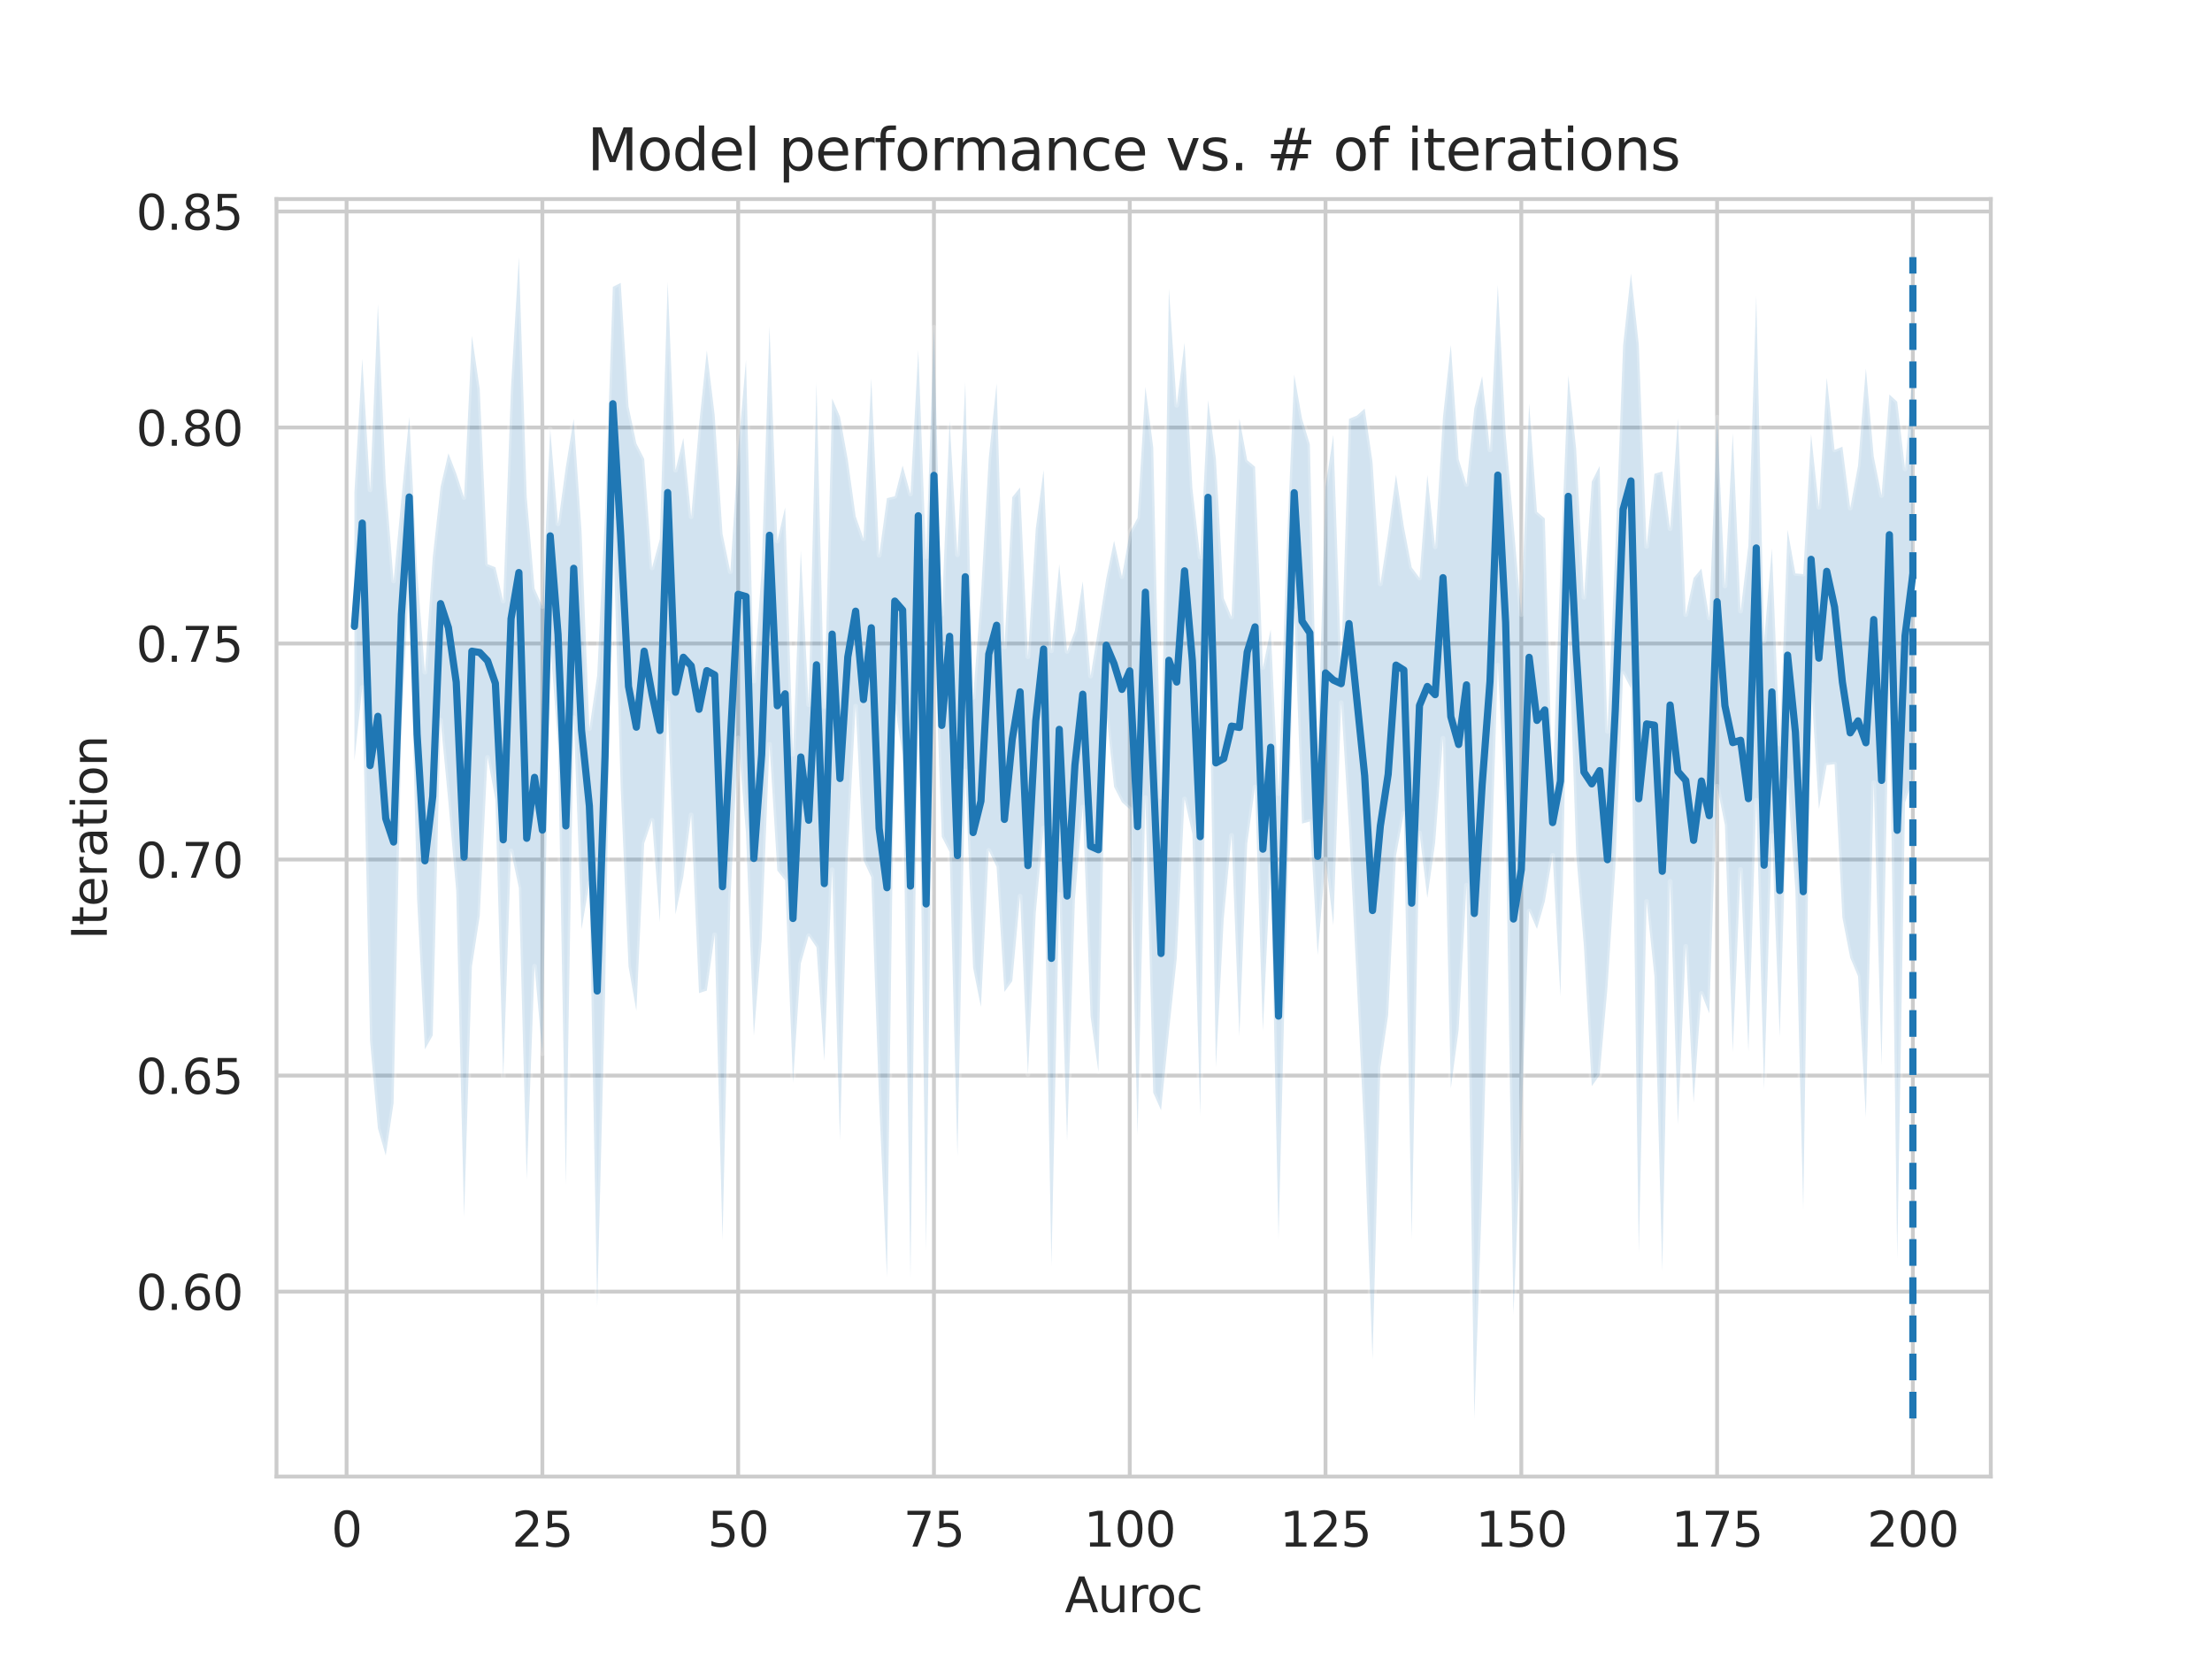 <?xml version="1.0" encoding="utf-8" standalone="no"?>
<!DOCTYPE svg PUBLIC "-//W3C//DTD SVG 1.1//EN"
  "http://www.w3.org/Graphics/SVG/1.1/DTD/svg11.dtd">
<svg height="345.6pt" version="1.1" viewBox="0 0 460.8 345.6" width="460.8pt" xmlns="http://www.w3.org/2000/svg" xmlns:xlink="http://www.w3.org/1999/xlink">
 <defs>
  <style type="text/css">*{stroke-linecap:butt;stroke-linejoin:round;}</style>
 </defs>
 <g id="figure_1">
  <g id="patch_1">
   <path d="M 0 345.6 
L 460.8 345.6 
L 460.8 0 
L 0 0 
z
" style="fill:#ffffff;"/>
  </g>
  <g id="axes_1">
   <g id="patch_2">
    <path d="M 57.6 307.584 
L 414.72 307.584 
L 414.72 41.472 
L 57.6 41.472 
z
" style="fill:#ffffff;"/>
   </g>
   <g id="matplotlib.axis_1">
    <g id="xtick_1">
     <g id="line2d_1">
      <path clip-path="url(#pef45be99f9)" d="M 72.201 307.584 
L 72.201 41.472 
" style="fill:none;stroke:#cccccc;stroke-linecap:round;stroke-width:0.8;"/>
     </g>
     <g id="text_1">
      <!-- 0 -->
      <g style="fill:#262626;" transform="translate(69.02 322.182)scale(0.1 -0.1)">
       <defs>
        <path d="M 2034 4250 
Q 1547 4250 1301 3770 
Q 1056 3291 1056 2328 
Q 1056 1369 1301 889 
Q 1547 409 2034 409 
Q 2525 409 2770 889 
Q 3016 1369 3016 2328 
Q 3016 3291 2770 3770 
Q 2525 4250 2034 4250 
z
M 2034 4750 
Q 2819 4750 3233 4129 
Q 3647 3509 3647 2328 
Q 3647 1150 3233 529 
Q 2819 -91 2034 -91 
Q 1250 -91 836 529 
Q 422 1150 422 2328 
Q 422 3509 836 4129 
Q 1250 4750 2034 4750 
z
" id="DejaVuSans-30" transform="scale(0.016)"/>
       </defs>
       <use xlink:href="#DejaVuSans-30"/>
      </g>
     </g>
    </g>
    <g id="xtick_2">
     <g id="line2d_2">
      <path clip-path="url(#pef45be99f9)" d="M 112.987 307.584 
L 112.987 41.472 
" style="fill:none;stroke:#cccccc;stroke-linecap:round;stroke-width:0.8;"/>
     </g>
     <g id="text_2">
      <!-- 25 -->
      <g style="fill:#262626;" transform="translate(106.625 322.182)scale(0.1 -0.1)">
       <defs>
        <path d="M 1228 531 
L 3431 531 
L 3431 0 
L 469 0 
L 469 531 
Q 828 903 1448 1529 
Q 2069 2156 2228 2338 
Q 2531 2678 2651 2914 
Q 2772 3150 2772 3378 
Q 2772 3750 2511 3984 
Q 2250 4219 1831 4219 
Q 1534 4219 1204 4116 
Q 875 4013 500 3803 
L 500 4441 
Q 881 4594 1212 4672 
Q 1544 4750 1819 4750 
Q 2544 4750 2975 4387 
Q 3406 4025 3406 3419 
Q 3406 3131 3298 2873 
Q 3191 2616 2906 2266 
Q 2828 2175 2409 1742 
Q 1991 1309 1228 531 
z
" id="DejaVuSans-32" transform="scale(0.016)"/>
        <path d="M 691 4666 
L 3169 4666 
L 3169 4134 
L 1269 4134 
L 1269 2991 
Q 1406 3038 1543 3061 
Q 1681 3084 1819 3084 
Q 2600 3084 3056 2656 
Q 3513 2228 3513 1497 
Q 3513 744 3044 326 
Q 2575 -91 1722 -91 
Q 1428 -91 1123 -41 
Q 819 9 494 109 
L 494 744 
Q 775 591 1075 516 
Q 1375 441 1709 441 
Q 2250 441 2565 725 
Q 2881 1009 2881 1497 
Q 2881 1984 2565 2268 
Q 2250 2553 1709 2553 
Q 1456 2553 1204 2497 
Q 953 2441 691 2322 
L 691 4666 
z
" id="DejaVuSans-35" transform="scale(0.016)"/>
       </defs>
       <use xlink:href="#DejaVuSans-32"/>
       <use x="63.623" xlink:href="#DejaVuSans-35"/>
      </g>
     </g>
    </g>
    <g id="xtick_3">
     <g id="line2d_3">
      <path clip-path="url(#pef45be99f9)" d="M 153.773 307.584 
L 153.773 41.472 
" style="fill:none;stroke:#cccccc;stroke-linecap:round;stroke-width:0.8;"/>
     </g>
     <g id="text_3">
      <!-- 50 -->
      <g style="fill:#262626;" transform="translate(147.41 322.182)scale(0.1 -0.1)">
       <use xlink:href="#DejaVuSans-35"/>
       <use x="63.623" xlink:href="#DejaVuSans-30"/>
      </g>
     </g>
    </g>
    <g id="xtick_4">
     <g id="line2d_4">
      <path clip-path="url(#pef45be99f9)" d="M 194.559 307.584 
L 194.559 41.472 
" style="fill:none;stroke:#cccccc;stroke-linecap:round;stroke-width:0.8;"/>
     </g>
     <g id="text_4">
      <!-- 75 -->
      <g style="fill:#262626;" transform="translate(188.196 322.182)scale(0.1 -0.1)">
       <defs>
        <path d="M 525 4666 
L 3525 4666 
L 3525 4397 
L 1831 0 
L 1172 0 
L 2766 4134 
L 525 4134 
L 525 4666 
z
" id="DejaVuSans-37" transform="scale(0.016)"/>
       </defs>
       <use xlink:href="#DejaVuSans-37"/>
       <use x="63.623" xlink:href="#DejaVuSans-35"/>
      </g>
     </g>
    </g>
    <g id="xtick_5">
     <g id="line2d_5">
      <path clip-path="url(#pef45be99f9)" d="M 235.344 307.584 
L 235.344 41.472 
" style="fill:none;stroke:#cccccc;stroke-linecap:round;stroke-width:0.8;"/>
     </g>
     <g id="text_5">
      <!-- 100 -->
      <g style="fill:#262626;" transform="translate(225.801 322.182)scale(0.1 -0.1)">
       <defs>
        <path d="M 794 531 
L 1825 531 
L 1825 4091 
L 703 3866 
L 703 4441 
L 1819 4666 
L 2450 4666 
L 2450 531 
L 3481 531 
L 3481 0 
L 794 0 
L 794 531 
z
" id="DejaVuSans-31" transform="scale(0.016)"/>
       </defs>
       <use xlink:href="#DejaVuSans-31"/>
       <use x="63.623" xlink:href="#DejaVuSans-30"/>
       <use x="127.246" xlink:href="#DejaVuSans-30"/>
      </g>
     </g>
    </g>
    <g id="xtick_6">
     <g id="line2d_6">
      <path clip-path="url(#pef45be99f9)" d="M 276.13 307.584 
L 276.13 41.472 
" style="fill:none;stroke:#cccccc;stroke-linecap:round;stroke-width:0.8;"/>
     </g>
     <g id="text_6">
      <!-- 125 -->
      <g style="fill:#262626;" transform="translate(266.586 322.182)scale(0.1 -0.1)">
       <use xlink:href="#DejaVuSans-31"/>
       <use x="63.623" xlink:href="#DejaVuSans-32"/>
       <use x="127.246" xlink:href="#DejaVuSans-35"/>
      </g>
     </g>
    </g>
    <g id="xtick_7">
     <g id="line2d_7">
      <path clip-path="url(#pef45be99f9)" d="M 316.916 307.584 
L 316.916 41.472 
" style="fill:none;stroke:#cccccc;stroke-linecap:round;stroke-width:0.8;"/>
     </g>
     <g id="text_7">
      <!-- 150 -->
      <g style="fill:#262626;" transform="translate(307.372 322.182)scale(0.1 -0.1)">
       <use xlink:href="#DejaVuSans-31"/>
       <use x="63.623" xlink:href="#DejaVuSans-35"/>
       <use x="127.246" xlink:href="#DejaVuSans-30"/>
      </g>
     </g>
    </g>
    <g id="xtick_8">
     <g id="line2d_8">
      <path clip-path="url(#pef45be99f9)" d="M 357.702 307.584 
L 357.702 41.472 
" style="fill:none;stroke:#cccccc;stroke-linecap:round;stroke-width:0.8;"/>
     </g>
     <g id="text_8">
      <!-- 175 -->
      <g style="fill:#262626;" transform="translate(348.158 322.182)scale(0.1 -0.1)">
       <use xlink:href="#DejaVuSans-31"/>
       <use x="63.623" xlink:href="#DejaVuSans-37"/>
       <use x="127.246" xlink:href="#DejaVuSans-35"/>
      </g>
     </g>
    </g>
    <g id="xtick_9">
     <g id="line2d_9">
      <path clip-path="url(#pef45be99f9)" d="M 398.487 307.584 
L 398.487 41.472 
" style="fill:none;stroke:#cccccc;stroke-linecap:round;stroke-width:0.8;"/>
     </g>
     <g id="text_9">
      <!-- 200 -->
      <g style="fill:#262626;" transform="translate(388.944 322.182)scale(0.1 -0.1)">
       <use xlink:href="#DejaVuSans-32"/>
       <use x="63.623" xlink:href="#DejaVuSans-30"/>
       <use x="127.246" xlink:href="#DejaVuSans-30"/>
      </g>
     </g>
    </g>
    <g id="text_10">
     <!-- Auroc -->
     <g style="fill:#262626;" transform="translate(221.819 335.861)scale(0.1 -0.1)">
      <defs>
       <path d="M 2188 4044 
L 1331 1722 
L 3047 1722 
L 2188 4044 
z
M 1831 4666 
L 2547 4666 
L 4325 0 
L 3669 0 
L 3244 1197 
L 1141 1197 
L 716 0 
L 50 0 
L 1831 4666 
z
" id="DejaVuSans-41" transform="scale(0.016)"/>
       <path d="M 544 1381 
L 544 3500 
L 1119 3500 
L 1119 1403 
Q 1119 906 1312 657 
Q 1506 409 1894 409 
Q 2359 409 2629 706 
Q 2900 1003 2900 1516 
L 2900 3500 
L 3475 3500 
L 3475 0 
L 2900 0 
L 2900 538 
Q 2691 219 2414 64 
Q 2138 -91 1772 -91 
Q 1169 -91 856 284 
Q 544 659 544 1381 
z
M 1991 3584 
L 1991 3584 
z
" id="DejaVuSans-75" transform="scale(0.016)"/>
       <path d="M 2631 2963 
Q 2534 3019 2420 3045 
Q 2306 3072 2169 3072 
Q 1681 3072 1420 2755 
Q 1159 2438 1159 1844 
L 1159 0 
L 581 0 
L 581 3500 
L 1159 3500 
L 1159 2956 
Q 1341 3275 1631 3429 
Q 1922 3584 2338 3584 
Q 2397 3584 2469 3576 
Q 2541 3569 2628 3553 
L 2631 2963 
z
" id="DejaVuSans-72" transform="scale(0.016)"/>
       <path d="M 1959 3097 
Q 1497 3097 1228 2736 
Q 959 2375 959 1747 
Q 959 1119 1226 758 
Q 1494 397 1959 397 
Q 2419 397 2687 759 
Q 2956 1122 2956 1747 
Q 2956 2369 2687 2733 
Q 2419 3097 1959 3097 
z
M 1959 3584 
Q 2709 3584 3137 3096 
Q 3566 2609 3566 1747 
Q 3566 888 3137 398 
Q 2709 -91 1959 -91 
Q 1206 -91 779 398 
Q 353 888 353 1747 
Q 353 2609 779 3096 
Q 1206 3584 1959 3584 
z
" id="DejaVuSans-6f" transform="scale(0.016)"/>
       <path d="M 3122 3366 
L 3122 2828 
Q 2878 2963 2633 3030 
Q 2388 3097 2138 3097 
Q 1578 3097 1268 2742 
Q 959 2388 959 1747 
Q 959 1106 1268 751 
Q 1578 397 2138 397 
Q 2388 397 2633 464 
Q 2878 531 3122 666 
L 3122 134 
Q 2881 22 2623 -34 
Q 2366 -91 2075 -91 
Q 1284 -91 818 406 
Q 353 903 353 1747 
Q 353 2603 823 3093 
Q 1294 3584 2113 3584 
Q 2378 3584 2631 3529 
Q 2884 3475 3122 3366 
z
" id="DejaVuSans-63" transform="scale(0.016)"/>
      </defs>
      <use xlink:href="#DejaVuSans-41"/>
      <use x="68.408" xlink:href="#DejaVuSans-75"/>
      <use x="131.787" xlink:href="#DejaVuSans-72"/>
      <use x="170.65" xlink:href="#DejaVuSans-6f"/>
      <use x="231.832" xlink:href="#DejaVuSans-63"/>
     </g>
    </g>
   </g>
   <g id="matplotlib.axis_2">
    <g id="ytick_1">
     <g id="line2d_10">
      <path clip-path="url(#pef45be99f9)" d="M 57.6 269.061 
L 414.72 269.061 
" style="fill:none;stroke:#cccccc;stroke-linecap:round;stroke-width:0.8;"/>
     </g>
     <g id="text_11">
      <!-- 0.60 -->
      <g style="fill:#262626;" transform="translate(28.334 272.86)scale(0.1 -0.1)">
       <defs>
        <path d="M 684 794 
L 1344 794 
L 1344 0 
L 684 0 
L 684 794 
z
" id="DejaVuSans-2e" transform="scale(0.016)"/>
        <path d="M 2113 2584 
Q 1688 2584 1439 2293 
Q 1191 2003 1191 1497 
Q 1191 994 1439 701 
Q 1688 409 2113 409 
Q 2538 409 2786 701 
Q 3034 994 3034 1497 
Q 3034 2003 2786 2293 
Q 2538 2584 2113 2584 
z
M 3366 4563 
L 3366 3988 
Q 3128 4100 2886 4159 
Q 2644 4219 2406 4219 
Q 1781 4219 1451 3797 
Q 1122 3375 1075 2522 
Q 1259 2794 1537 2939 
Q 1816 3084 2150 3084 
Q 2853 3084 3261 2657 
Q 3669 2231 3669 1497 
Q 3669 778 3244 343 
Q 2819 -91 2113 -91 
Q 1303 -91 875 529 
Q 447 1150 447 2328 
Q 447 3434 972 4092 
Q 1497 4750 2381 4750 
Q 2619 4750 2861 4703 
Q 3103 4656 3366 4563 
z
" id="DejaVuSans-36" transform="scale(0.016)"/>
       </defs>
       <use xlink:href="#DejaVuSans-30"/>
       <use x="63.623" xlink:href="#DejaVuSans-2e"/>
       <use x="95.41" xlink:href="#DejaVuSans-36"/>
       <use x="159.033" xlink:href="#DejaVuSans-30"/>
      </g>
     </g>
    </g>
    <g id="ytick_2">
     <g id="line2d_11">
      <path clip-path="url(#pef45be99f9)" d="M 57.6 224.06 
L 414.72 224.06 
" style="fill:none;stroke:#cccccc;stroke-linecap:round;stroke-width:0.8;"/>
     </g>
     <g id="text_12">
      <!-- 0.65 -->
      <g style="fill:#262626;" transform="translate(28.334 227.859)scale(0.1 -0.1)">
       <use xlink:href="#DejaVuSans-30"/>
       <use x="63.623" xlink:href="#DejaVuSans-2e"/>
       <use x="95.41" xlink:href="#DejaVuSans-36"/>
       <use x="159.033" xlink:href="#DejaVuSans-35"/>
      </g>
     </g>
    </g>
    <g id="ytick_3">
     <g id="line2d_12">
      <path clip-path="url(#pef45be99f9)" d="M 57.6 179.058 
L 414.72 179.058 
" style="fill:none;stroke:#cccccc;stroke-linecap:round;stroke-width:0.8;"/>
     </g>
     <g id="text_13">
      <!-- 0.70 -->
      <g style="fill:#262626;" transform="translate(28.334 182.858)scale(0.1 -0.1)">
       <use xlink:href="#DejaVuSans-30"/>
       <use x="63.623" xlink:href="#DejaVuSans-2e"/>
       <use x="95.41" xlink:href="#DejaVuSans-37"/>
       <use x="159.033" xlink:href="#DejaVuSans-30"/>
      </g>
     </g>
    </g>
    <g id="ytick_4">
     <g id="line2d_13">
      <path clip-path="url(#pef45be99f9)" d="M 57.6 134.057 
L 414.72 134.057 
" style="fill:none;stroke:#cccccc;stroke-linecap:round;stroke-width:0.8;"/>
     </g>
     <g id="text_14">
      <!-- 0.75 -->
      <g style="fill:#262626;" transform="translate(28.334 137.856)scale(0.1 -0.1)">
       <use xlink:href="#DejaVuSans-30"/>
       <use x="63.623" xlink:href="#DejaVuSans-2e"/>
       <use x="95.41" xlink:href="#DejaVuSans-37"/>
       <use x="159.033" xlink:href="#DejaVuSans-35"/>
      </g>
     </g>
    </g>
    <g id="ytick_5">
     <g id="line2d_14">
      <path clip-path="url(#pef45be99f9)" d="M 57.6 89.056 
L 414.72 89.056 
" style="fill:none;stroke:#cccccc;stroke-linecap:round;stroke-width:0.8;"/>
     </g>
     <g id="text_15">
      <!-- 0.80 -->
      <g style="fill:#262626;" transform="translate(28.334 92.855)scale(0.1 -0.1)">
       <defs>
        <path d="M 2034 2216 
Q 1584 2216 1326 1975 
Q 1069 1734 1069 1313 
Q 1069 891 1326 650 
Q 1584 409 2034 409 
Q 2484 409 2743 651 
Q 3003 894 3003 1313 
Q 3003 1734 2745 1975 
Q 2488 2216 2034 2216 
z
M 1403 2484 
Q 997 2584 770 2862 
Q 544 3141 544 3541 
Q 544 4100 942 4425 
Q 1341 4750 2034 4750 
Q 2731 4750 3128 4425 
Q 3525 4100 3525 3541 
Q 3525 3141 3298 2862 
Q 3072 2584 2669 2484 
Q 3125 2378 3379 2068 
Q 3634 1759 3634 1313 
Q 3634 634 3220 271 
Q 2806 -91 2034 -91 
Q 1263 -91 848 271 
Q 434 634 434 1313 
Q 434 1759 690 2068 
Q 947 2378 1403 2484 
z
M 1172 3481 
Q 1172 3119 1398 2916 
Q 1625 2713 2034 2713 
Q 2441 2713 2670 2916 
Q 2900 3119 2900 3481 
Q 2900 3844 2670 4047 
Q 2441 4250 2034 4250 
Q 1625 4250 1398 4047 
Q 1172 3844 1172 3481 
z
" id="DejaVuSans-38" transform="scale(0.016)"/>
       </defs>
       <use xlink:href="#DejaVuSans-30"/>
       <use x="63.623" xlink:href="#DejaVuSans-2e"/>
       <use x="95.41" xlink:href="#DejaVuSans-38"/>
       <use x="159.033" xlink:href="#DejaVuSans-30"/>
      </g>
     </g>
    </g>
    <g id="ytick_6">
     <g id="line2d_15">
      <path clip-path="url(#pef45be99f9)" d="M 57.6 44.054 
L 414.72 44.054 
" style="fill:none;stroke:#cccccc;stroke-linecap:round;stroke-width:0.8;"/>
     </g>
     <g id="text_16">
      <!-- 0.85 -->
      <g style="fill:#262626;" transform="translate(28.334 47.853)scale(0.1 -0.1)">
       <use xlink:href="#DejaVuSans-30"/>
       <use x="63.623" xlink:href="#DejaVuSans-2e"/>
       <use x="95.41" xlink:href="#DejaVuSans-38"/>
       <use x="159.033" xlink:href="#DejaVuSans-35"/>
      </g>
     </g>
    </g>
    <g id="text_17">
     <!-- Iteration -->
     <g style="fill:#262626;" transform="translate(22.255 195.737)rotate(-90)scale(0.1 -0.1)">
      <defs>
       <path d="M 628 4666 
L 1259 4666 
L 1259 0 
L 628 0 
L 628 4666 
z
" id="DejaVuSans-49" transform="scale(0.016)"/>
       <path d="M 1172 4494 
L 1172 3500 
L 2356 3500 
L 2356 3053 
L 1172 3053 
L 1172 1153 
Q 1172 725 1289 603 
Q 1406 481 1766 481 
L 2356 481 
L 2356 0 
L 1766 0 
Q 1100 0 847 248 
Q 594 497 594 1153 
L 594 3053 
L 172 3053 
L 172 3500 
L 594 3500 
L 594 4494 
L 1172 4494 
z
" id="DejaVuSans-74" transform="scale(0.016)"/>
       <path d="M 3597 1894 
L 3597 1613 
L 953 1613 
Q 991 1019 1311 708 
Q 1631 397 2203 397 
Q 2534 397 2845 478 
Q 3156 559 3463 722 
L 3463 178 
Q 3153 47 2828 -22 
Q 2503 -91 2169 -91 
Q 1331 -91 842 396 
Q 353 884 353 1716 
Q 353 2575 817 3079 
Q 1281 3584 2069 3584 
Q 2775 3584 3186 3129 
Q 3597 2675 3597 1894 
z
M 3022 2063 
Q 3016 2534 2758 2815 
Q 2500 3097 2075 3097 
Q 1594 3097 1305 2825 
Q 1016 2553 972 2059 
L 3022 2063 
z
" id="DejaVuSans-65" transform="scale(0.016)"/>
       <path d="M 2194 1759 
Q 1497 1759 1228 1600 
Q 959 1441 959 1056 
Q 959 750 1161 570 
Q 1363 391 1709 391 
Q 2188 391 2477 730 
Q 2766 1069 2766 1631 
L 2766 1759 
L 2194 1759 
z
M 3341 1997 
L 3341 0 
L 2766 0 
L 2766 531 
Q 2569 213 2275 61 
Q 1981 -91 1556 -91 
Q 1019 -91 701 211 
Q 384 513 384 1019 
Q 384 1609 779 1909 
Q 1175 2209 1959 2209 
L 2766 2209 
L 2766 2266 
Q 2766 2663 2505 2880 
Q 2244 3097 1772 3097 
Q 1472 3097 1187 3025 
Q 903 2953 641 2809 
L 641 3341 
Q 956 3463 1253 3523 
Q 1550 3584 1831 3584 
Q 2591 3584 2966 3190 
Q 3341 2797 3341 1997 
z
" id="DejaVuSans-61" transform="scale(0.016)"/>
       <path d="M 603 3500 
L 1178 3500 
L 1178 0 
L 603 0 
L 603 3500 
z
M 603 4863 
L 1178 4863 
L 1178 4134 
L 603 4134 
L 603 4863 
z
" id="DejaVuSans-69" transform="scale(0.016)"/>
       <path d="M 3513 2113 
L 3513 0 
L 2938 0 
L 2938 2094 
Q 2938 2591 2744 2837 
Q 2550 3084 2163 3084 
Q 1697 3084 1428 2787 
Q 1159 2491 1159 1978 
L 1159 0 
L 581 0 
L 581 3500 
L 1159 3500 
L 1159 2956 
Q 1366 3272 1645 3428 
Q 1925 3584 2291 3584 
Q 2894 3584 3203 3211 
Q 3513 2838 3513 2113 
z
" id="DejaVuSans-6e" transform="scale(0.016)"/>
      </defs>
      <use xlink:href="#DejaVuSans-49"/>
      <use x="29.492" xlink:href="#DejaVuSans-74"/>
      <use x="68.701" xlink:href="#DejaVuSans-65"/>
      <use x="130.225" xlink:href="#DejaVuSans-72"/>
      <use x="171.338" xlink:href="#DejaVuSans-61"/>
      <use x="232.617" xlink:href="#DejaVuSans-74"/>
      <use x="271.826" xlink:href="#DejaVuSans-69"/>
      <use x="299.609" xlink:href="#DejaVuSans-6f"/>
      <use x="360.791" xlink:href="#DejaVuSans-6e"/>
     </g>
    </g>
   </g>
   <g id="PolyCollection_1">
    <defs>
     <path d="M 73.833 -243.044 
L 73.833 -187.182 
L 75.464 -202.383 
L 77.096 -128.675 
L 78.727 -110.538 
L 80.358 -104.89 
L 81.99 -115.815 
L 83.621 -193.462 
L 85.253 -225.35 
L 86.884 -158.463 
L 88.516 -126.996 
L 90.147 -129.912 
L 91.778 -195.548 
L 93.41 -178.519 
L 95.041 -160.026 
L 96.673 -92.11 
L 98.304 -144.238 
L 99.936 -154.767 
L 101.567 -187.822 
L 103.198 -179.056 
L 104.83 -120.924 
L 106.461 -168.336 
L 108.093 -160.622 
L 109.724 -99.88 
L 111.356 -144.315 
L 112.987 -126.077 
L 114.618 -211.721 
L 116.25 -190.357 
L 117.881 -98.729 
L 119.513 -196.084 
L 121.144 -152.028 
L 122.776 -161.573 
L 124.407 -73.38 
L 126.038 -137.884 
L 127.67 -237.126 
L 129.301 -181.474 
L 130.933 -144.267 
L 132.564 -135.019 
L 134.196 -169.886 
L 135.827 -174.708 
L 137.458 -153.54 
L 139.09 -199.126 
L 140.721 -155.125 
L 142.353 -163.004 
L 143.984 -175.822 
L 145.616 -138.72 
L 147.247 -139.241 
L 148.879 -150.849 
L 150.51 -87.326 
L 152.141 -157.842 
L 153.773 -191.868 
L 155.404 -172.078 
L 157.036 -129.815 
L 158.667 -149.845 
L 160.299 -190.535 
L 161.93 -164.251 
L 163.561 -162.212 
L 165.193 -120.034 
L 166.824 -144.886 
L 168.456 -150.657 
L 170.087 -148.263 
L 171.719 -124.622 
L 173.35 -164.42 
L 174.981 -108.047 
L 176.613 -167.676 
L 178.244 -198.479 
L 179.876 -166.39 
L 181.507 -162.858 
L 183.139 -116.152 
L 184.77 -79.531 
L 186.401 -198.545 
L 188.033 -188.411 
L 189.664 -79.339 
L 191.296 -203.64 
L 192.927 -85.016 
L 194.559 -215.723 
L 196.19 -171.287 
L 197.821 -168.113 
L 199.453 -104.698 
L 201.084 -184.992 
L 202.716 -143.996 
L 204.347 -135.849 
L 205.979 -168.445 
L 207.61 -164.994 
L 209.241 -138.975 
L 210.873 -141.214 
L 212.504 -158.899 
L 214.136 -121.757 
L 215.767 -155.414 
L 217.399 -173.096 
L 219.03 -81.879 
L 220.661 -159.263 
L 222.293 -107.964 
L 223.924 -158.184 
L 225.556 -177.467 
L 227.187 -133.855 
L 228.819 -122.349 
L 230.45 -197.366 
L 232.081 -181.693 
L 233.713 -178.484 
L 235.344 -177.023 
L 236.976 -109.092 
L 238.607 -179.447 
L 240.239 -117.979 
L 241.87 -114.322 
L 243.501 -130.579 
L 245.133 -145.856 
L 246.764 -179.16 
L 248.396 -171.888 
L 250.027 -113.088 
L 251.659 -221.759 
L 253.29 -123.267 
L 254.921 -154.116 
L 256.553 -171.574 
L 258.184 -129.735 
L 259.816 -169.793 
L 261.447 -181.649 
L 263.079 -130.853 
L 264.71 -165.366 
L 266.341 -87.601 
L 267.973 -152.695 
L 269.604 -218.346 
L 271.236 -174.036 
L 272.867 -174.472 
L 274.499 -146.629 
L 276.13 -166.664 
L 277.761 -152.852 
L 279.393 -199.201 
L 281.024 -173.045 
L 282.656 -140.855 
L 284.287 -107.484 
L 285.919 -62.478 
L 287.55 -123.137 
L 289.181 -134.146 
L 290.813 -167.358 
L 292.444 -176.127 
L 294.076 -87.488 
L 295.707 -172.059 
L 297.339 -158.534 
L 298.97 -170.094 
L 300.601 -191.8 
L 302.233 -118.882 
L 303.864 -131.099 
L 305.496 -161.188 
L 307.127 -50.112 
L 308.759 -97.039 
L 310.39 -155.403 
L 312.021 -207.023 
L 313.653 -176.603 
L 315.284 -71.745 
L 316.916 -111.357 
L 318.547 -155.815 
L 320.179 -152.083 
L 321.81 -157.804 
L 323.441 -167.422 
L 325.073 -138.017 
L 326.704 -217.003 
L 328.336 -167.976 
L 329.967 -148.35 
L 331.599 -119.334 
L 333.23 -121.62 
L 334.862 -139.799 
L 336.493 -164.722 
L 338.124 -205.299 
L 339.756 -202.195 
L 341.387 -84.562 
L 343.019 -157.81 
L 344.65 -142.171 
L 346.282 -80.806 
L 347.913 -161.987 
L 349.544 -111.319 
L 351.176 -148.445 
L 352.807 -115.9 
L 354.439 -138.647 
L 356.07 -134.498 
L 357.702 -181.81 
L 359.333 -173.666 
L 360.964 -126.453 
L 362.596 -164.46 
L 364.227 -126.466 
L 365.859 -178.89 
L 367.49 -118.659 
L 369.122 -171.528 
L 370.753 -129.57 
L 372.384 -182.993 
L 374.016 -159.992 
L 375.647 -93.695 
L 377.279 -203.008 
L 378.91 -177.066 
L 380.542 -186.218 
L 382.173 -186.406 
L 383.804 -154.477 
L 385.436 -146.094 
L 387.067 -142.222 
L 388.699 -112.893 
L 390.33 -182.527 
L 391.962 -123.678 
L 393.593 -204.992 
L 395.224 -83.363 
L 396.856 -178.386 
L 398.487 -183.414 
L 398.487 -268.558 
L 398.487 -268.558 
L 396.856 -247.93 
L 395.224 -261.914 
L 393.593 -263.422 
L 391.962 -242.385 
L 390.33 -250.531 
L 388.699 -268.845 
L 387.067 -248.64 
L 385.436 -239.77 
L 383.804 -252.535 
L 382.173 -251.879 
L 380.542 -266.933 
L 378.91 -239.933 
L 377.279 -255.155 
L 375.647 -225.999 
L 374.016 -226.147 
L 372.384 -235.247 
L 370.753 -190.616 
L 369.122 -231.376 
L 367.49 -212.081 
L 365.859 -284.008 
L 364.227 -232 
L 362.596 -218.307 
L 360.964 -255.352 
L 359.333 -223.539 
L 357.702 -258.677 
L 356.07 -216.872 
L 354.439 -227.147 
L 352.807 -225.188 
L 351.176 -217.565 
L 349.544 -258.439 
L 347.913 -235.473 
L 346.282 -247.388 
L 344.65 -246.893 
L 343.019 -231.771 
L 341.387 -273.863 
L 339.756 -288.626 
L 338.124 -273.668 
L 336.493 -230.744 
L 334.862 -193.228 
L 333.23 -248.498 
L 331.599 -245.277 
L 329.967 -221.182 
L 328.336 -252.161 
L 326.704 -267.401 
L 325.073 -227.753 
L 323.441 -181.066 
L 321.81 -237.606 
L 320.179 -238.974 
L 318.547 -261.523 
L 316.916 -217.574 
L 315.284 -236.554 
L 313.653 -255.243 
L 312.021 -286.233 
L 310.39 -251.892 
L 308.759 -267.227 
L 307.127 -260.508 
L 305.496 -244.672 
L 303.864 -249.928 
L 302.233 -273.752 
L 300.601 -258.713 
L 298.97 -231.686 
L 297.339 -246.655 
L 295.707 -225.205 
L 294.076 -227.413 
L 292.444 -235.903 
L 290.813 -246.725 
L 289.181 -234.475 
L 287.55 -223.95 
L 285.919 -249.371 
L 284.287 -260.484 
L 282.656 -259.022 
L 281.024 -258.332 
L 279.393 -207.16 
L 277.761 -254.994 
L 276.13 -244.167 
L 274.499 -187.795 
L 272.867 -253.033 
L 271.236 -258.379 
L 269.604 -267.566 
L 267.973 -229.424 
L 266.341 -180.259 
L 264.71 -214.497 
L 263.079 -206.563 
L 261.447 -248.375 
L 259.816 -249.731 
L 258.184 -258.395 
L 256.553 -217.097 
L 254.921 -221.013 
L 253.29 -250.086 
L 251.659 -262.235 
L 250.027 -229.537 
L 248.396 -243.917 
L 246.764 -274.195 
L 245.133 -261.177 
L 243.501 -285.513 
L 241.87 -179.623 
L 240.239 -252.375 
L 238.607 -265.018 
L 236.976 -237.717 
L 235.344 -234.658 
L 233.713 -225.491 
L 232.081 -232.959 
L 230.45 -225.027 
L 228.819 -214.82 
L 227.187 -204.781 
L 225.556 -224.496 
L 223.924 -214.203 
L 222.293 -209.912 
L 220.661 -228.061 
L 219.03 -210.034 
L 217.399 -247.701 
L 215.767 -235.432 
L 214.136 -208.803 
L 212.504 -244.051 
L 210.873 -242.024 
L 209.241 -210.839 
L 207.61 -265.707 
L 205.979 -250.2 
L 204.347 -221.614 
L 202.716 -200.332 
L 201.084 -265.911 
L 199.453 -230.03 
L 197.821 -257.971 
L 196.19 -217.69 
L 194.559 -277.42 
L 192.927 -229.567 
L 191.296 -272.67 
L 189.664 -242.696 
L 188.033 -248.611 
L 186.401 -242.217 
L 184.77 -241.826 
L 183.139 -229.927 
L 181.507 -266.785 
L 179.876 -233.37 
L 178.244 -238.079 
L 176.613 -249.82 
L 174.981 -258.807 
L 173.35 -262.583 
L 171.719 -198.435 
L 170.087 -265.956 
L 168.456 -198.808 
L 166.824 -230.914 
L 165.193 -188.489 
L 163.561 -239.913 
L 161.93 -232.903 
L 160.299 -277.654 
L 158.667 -226.929 
L 157.036 -203.722 
L 155.404 -270.585 
L 153.773 -251.728 
L 152.141 -226.505 
L 150.51 -234.445 
L 148.879 -259.158 
L 147.247 -272.549 
L 145.616 -256.966 
L 143.984 -237.976 
L 142.353 -254.355 
L 140.721 -247.662 
L 139.09 -286.862 
L 137.458 -233.301 
L 135.827 -227.302 
L 134.196 -250.002 
L 132.564 -253.221 
L 130.933 -260.924 
L 129.301 -286.668 
L 127.67 -285.853 
L 126.038 -238.344 
L 124.407 -204.929 
L 122.776 -193.824 
L 121.144 -234.941 
L 119.513 -258.339 
L 117.881 -248.361 
L 116.25 -236.485 
L 114.618 -256.213 
L 112.987 -219.277 
L 111.356 -223.01 
L 109.724 -242.068 
L 108.093 -292.032 
L 106.461 -265.039 
L 104.83 -220.39 
L 103.198 -227.429 
L 101.567 -228.084 
L 99.936 -264.573 
L 98.304 -275.652 
L 96.673 -241.977 
L 95.041 -246.977 
L 93.41 -251.179 
L 91.778 -244.154 
L 90.147 -229.5 
L 88.516 -205.56 
L 86.884 -226.849 
L 85.253 -258.771 
L 83.621 -241.664 
L 81.99 -224.561 
L 80.358 -245.298 
L 78.727 -282.213 
L 77.096 -243.561 
L 75.464 -270.879 
L 73.833 -243.044 
z
" id="m411b7261b4" style="stroke:#ffffff;stroke-opacity:0.2;"/>
    </defs>
    <g clip-path="url(#pef45be99f9)">
     <use style="fill:#1f77b4;fill-opacity:0.2;stroke:#ffffff;stroke-opacity:0.2;" x="0" xlink:href="#m411b7261b4" y="345.6"/>
    </g>
   </g>
   <g id="LineCollection_1">
    <path clip-path="url(#pef45be99f9)" d="M 398.487 295.488 
L 398.487 53.568 
" style="fill:none;stroke:#1f77b4;stroke-dasharray:5.55,2.4;stroke-dashoffset:0;stroke-width:1.5;"/>
   </g>
   <g id="line2d_16">
    <path clip-path="url(#pef45be99f9)" d="M 73.833 130.487 
L 75.464 108.969 
L 77.096 159.482 
L 78.727 149.225 
L 80.358 170.506 
L 81.99 175.412 
L 83.621 128.037 
L 85.253 103.539 
L 86.884 152.944 
L 88.516 179.322 
L 90.147 165.894 
L 91.778 125.749 
L 93.41 130.751 
L 95.041 142.098 
L 96.673 178.557 
L 98.304 135.655 
L 99.936 135.93 
L 101.567 137.647 
L 103.198 142.357 
L 104.83 174.943 
L 106.461 128.912 
L 108.093 119.273 
L 109.724 174.626 
L 111.356 161.938 
L 112.987 172.923 
L 114.618 111.633 
L 116.25 132.179 
L 117.881 172.055 
L 119.513 118.389 
L 121.144 152.115 
L 122.776 167.902 
L 124.407 206.445 
L 126.038 157.486 
L 127.67 84.11 
L 129.301 111.529 
L 130.933 143.004 
L 132.564 151.48 
L 134.196 135.656 
L 135.827 144.595 
L 137.458 152.179 
L 139.09 102.606 
L 140.721 144.206 
L 142.353 136.921 
L 143.984 138.701 
L 145.616 147.757 
L 147.247 139.705 
L 148.879 140.597 
L 150.51 184.715 
L 153.773 123.802 
L 155.404 124.268 
L 157.036 178.831 
L 158.667 157.213 
L 160.299 111.506 
L 161.93 147.023 
L 163.561 144.537 
L 165.193 191.338 
L 166.824 157.7 
L 168.456 170.868 
L 170.087 138.491 
L 171.719 184.071 
L 173.35 132.099 
L 174.981 162.173 
L 176.613 136.852 
L 178.244 127.321 
L 179.876 145.72 
L 181.507 130.779 
L 183.139 172.56 
L 184.77 184.922 
L 186.401 125.219 
L 188.033 127.089 
L 189.664 184.583 
L 191.296 107.445 
L 192.927 188.308 
L 194.559 99.029 
L 196.19 151.111 
L 197.821 132.558 
L 199.453 178.236 
L 201.084 120.149 
L 202.716 173.436 
L 204.347 166.868 
L 205.979 136.278 
L 207.61 130.249 
L 209.241 170.693 
L 210.873 153.981 
L 212.504 144.125 
L 214.136 180.32 
L 215.767 150.177 
L 217.399 135.202 
L 219.03 199.644 
L 220.661 151.938 
L 222.293 186.662 
L 223.924 159.406 
L 225.556 144.619 
L 227.187 176.282 
L 228.819 177.016 
L 230.45 134.404 
L 232.081 138.274 
L 233.713 143.613 
L 235.344 139.759 
L 236.976 172.195 
L 238.607 123.368 
L 241.87 198.627 
L 243.501 137.554 
L 245.133 142.083 
L 246.764 118.922 
L 248.396 137.698 
L 250.027 174.288 
L 251.659 103.603 
L 253.29 158.923 
L 254.921 158.035 
L 256.553 151.264 
L 258.184 151.535 
L 259.816 135.838 
L 261.447 130.588 
L 263.079 176.892 
L 264.71 155.669 
L 266.341 211.67 
L 267.973 154.541 
L 269.604 102.644 
L 271.236 129.393 
L 272.867 131.847 
L 274.499 178.388 
L 276.13 140.184 
L 277.761 141.677 
L 279.393 142.419 
L 281.024 129.911 
L 284.287 161.616 
L 285.919 189.675 
L 287.55 172.057 
L 289.181 161.29 
L 290.813 138.558 
L 292.444 139.585 
L 294.076 188.149 
L 295.707 146.968 
L 297.339 143.005 
L 298.97 144.71 
L 300.601 120.344 
L 302.233 149.283 
L 303.864 155.087 
L 305.496 142.67 
L 307.127 190.29 
L 308.759 163.467 
L 310.39 141.953 
L 312.021 98.972 
L 313.653 129.677 
L 315.284 191.45 
L 316.916 181.134 
L 318.547 136.931 
L 320.179 150.072 
L 321.81 147.895 
L 323.441 171.356 
L 325.073 162.715 
L 326.704 103.398 
L 328.336 135.532 
L 329.967 160.834 
L 331.599 163.295 
L 333.23 160.541 
L 334.862 179.086 
L 336.493 147.867 
L 338.124 106.116 
L 339.756 100.19 
L 341.387 166.387 
L 343.019 150.809 
L 344.65 151.068 
L 346.282 181.503 
L 347.913 146.87 
L 349.544 160.721 
L 351.176 162.595 
L 352.807 175.056 
L 354.439 162.703 
L 356.07 169.915 
L 357.702 125.356 
L 359.333 146.998 
L 360.964 154.698 
L 362.596 154.216 
L 364.227 166.367 
L 365.859 114.151 
L 367.49 180.23 
L 369.122 144.148 
L 370.753 185.507 
L 372.384 136.48 
L 374.016 152.531 
L 375.647 185.753 
L 377.279 116.518 
L 378.91 137.101 
L 380.542 119.024 
L 382.173 126.457 
L 383.804 142.094 
L 385.436 152.668 
L 387.067 150.169 
L 388.699 154.731 
L 390.33 129.071 
L 391.962 162.569 
L 393.593 111.393 
L 395.224 172.962 
L 396.856 132.442 
L 398.487 119.614 
L 398.487 119.614 
" style="fill:none;stroke:#1f77b4;stroke-linecap:round;stroke-width:1.5;"/>
   </g>
   <g id="patch_3">
    <path d="M 57.6 307.584 
L 57.6 41.472 
" style="fill:none;stroke:#cccccc;stroke-linecap:square;stroke-linejoin:miter;stroke-width:0.8;"/>
   </g>
   <g id="patch_4">
    <path d="M 414.72 307.584 
L 414.72 41.472 
" style="fill:none;stroke:#cccccc;stroke-linecap:square;stroke-linejoin:miter;stroke-width:0.8;"/>
   </g>
   <g id="patch_5">
    <path d="M 57.6 307.584 
L 414.72 307.584 
" style="fill:none;stroke:#cccccc;stroke-linecap:square;stroke-linejoin:miter;stroke-width:0.8;"/>
   </g>
   <g id="patch_6">
    <path d="M 57.6 41.472 
L 414.72 41.472 
" style="fill:none;stroke:#cccccc;stroke-linecap:square;stroke-linejoin:miter;stroke-width:0.8;"/>
   </g>
   <g id="text_18">
    <!-- Model performance vs. # of iterations -->
    <g style="fill:#262626;" transform="translate(122.315 35.472)scale(0.12 -0.12)">
     <defs>
      <path d="M 628 4666 
L 1569 4666 
L 2759 1491 
L 3956 4666 
L 4897 4666 
L 4897 0 
L 4281 0 
L 4281 4097 
L 3078 897 
L 2444 897 
L 1241 4097 
L 1241 0 
L 628 0 
L 628 4666 
z
" id="DejaVuSans-4d" transform="scale(0.016)"/>
      <path d="M 2906 2969 
L 2906 4863 
L 3481 4863 
L 3481 0 
L 2906 0 
L 2906 525 
Q 2725 213 2448 61 
Q 2172 -91 1784 -91 
Q 1150 -91 751 415 
Q 353 922 353 1747 
Q 353 2572 751 3078 
Q 1150 3584 1784 3584 
Q 2172 3584 2448 3432 
Q 2725 3281 2906 2969 
z
M 947 1747 
Q 947 1113 1208 752 
Q 1469 391 1925 391 
Q 2381 391 2643 752 
Q 2906 1113 2906 1747 
Q 2906 2381 2643 2742 
Q 2381 3103 1925 3103 
Q 1469 3103 1208 2742 
Q 947 2381 947 1747 
z
" id="DejaVuSans-64" transform="scale(0.016)"/>
      <path d="M 603 4863 
L 1178 4863 
L 1178 0 
L 603 0 
L 603 4863 
z
" id="DejaVuSans-6c" transform="scale(0.016)"/>
      <path id="DejaVuSans-20" transform="scale(0.016)"/>
      <path d="M 1159 525 
L 1159 -1331 
L 581 -1331 
L 581 3500 
L 1159 3500 
L 1159 2969 
Q 1341 3281 1617 3432 
Q 1894 3584 2278 3584 
Q 2916 3584 3314 3078 
Q 3713 2572 3713 1747 
Q 3713 922 3314 415 
Q 2916 -91 2278 -91 
Q 1894 -91 1617 61 
Q 1341 213 1159 525 
z
M 3116 1747 
Q 3116 2381 2855 2742 
Q 2594 3103 2138 3103 
Q 1681 3103 1420 2742 
Q 1159 2381 1159 1747 
Q 1159 1113 1420 752 
Q 1681 391 2138 391 
Q 2594 391 2855 752 
Q 3116 1113 3116 1747 
z
" id="DejaVuSans-70" transform="scale(0.016)"/>
      <path d="M 2375 4863 
L 2375 4384 
L 1825 4384 
Q 1516 4384 1395 4259 
Q 1275 4134 1275 3809 
L 1275 3500 
L 2222 3500 
L 2222 3053 
L 1275 3053 
L 1275 0 
L 697 0 
L 697 3053 
L 147 3053 
L 147 3500 
L 697 3500 
L 697 3744 
Q 697 4328 969 4595 
Q 1241 4863 1831 4863 
L 2375 4863 
z
" id="DejaVuSans-66" transform="scale(0.016)"/>
      <path d="M 3328 2828 
Q 3544 3216 3844 3400 
Q 4144 3584 4550 3584 
Q 5097 3584 5394 3201 
Q 5691 2819 5691 2113 
L 5691 0 
L 5113 0 
L 5113 2094 
Q 5113 2597 4934 2840 
Q 4756 3084 4391 3084 
Q 3944 3084 3684 2787 
Q 3425 2491 3425 1978 
L 3425 0 
L 2847 0 
L 2847 2094 
Q 2847 2600 2669 2842 
Q 2491 3084 2119 3084 
Q 1678 3084 1418 2786 
Q 1159 2488 1159 1978 
L 1159 0 
L 581 0 
L 581 3500 
L 1159 3500 
L 1159 2956 
Q 1356 3278 1631 3431 
Q 1906 3584 2284 3584 
Q 2666 3584 2933 3390 
Q 3200 3197 3328 2828 
z
" id="DejaVuSans-6d" transform="scale(0.016)"/>
      <path d="M 191 3500 
L 800 3500 
L 1894 563 
L 2988 3500 
L 3597 3500 
L 2284 0 
L 1503 0 
L 191 3500 
z
" id="DejaVuSans-76" transform="scale(0.016)"/>
      <path d="M 2834 3397 
L 2834 2853 
Q 2591 2978 2328 3040 
Q 2066 3103 1784 3103 
Q 1356 3103 1142 2972 
Q 928 2841 928 2578 
Q 928 2378 1081 2264 
Q 1234 2150 1697 2047 
L 1894 2003 
Q 2506 1872 2764 1633 
Q 3022 1394 3022 966 
Q 3022 478 2636 193 
Q 2250 -91 1575 -91 
Q 1294 -91 989 -36 
Q 684 19 347 128 
L 347 722 
Q 666 556 975 473 
Q 1284 391 1588 391 
Q 1994 391 2212 530 
Q 2431 669 2431 922 
Q 2431 1156 2273 1281 
Q 2116 1406 1581 1522 
L 1381 1569 
Q 847 1681 609 1914 
Q 372 2147 372 2553 
Q 372 3047 722 3315 
Q 1072 3584 1716 3584 
Q 2034 3584 2315 3537 
Q 2597 3491 2834 3397 
z
" id="DejaVuSans-73" transform="scale(0.016)"/>
      <path d="M 3272 2816 
L 2363 2816 
L 2100 1772 
L 3016 1772 
L 3272 2816 
z
M 2803 4594 
L 2478 3297 
L 3391 3297 
L 3719 4594 
L 4219 4594 
L 3897 3297 
L 4872 3297 
L 4872 2816 
L 3775 2816 
L 3519 1772 
L 4513 1772 
L 4513 1294 
L 3397 1294 
L 3072 0 
L 2572 0 
L 2894 1294 
L 1978 1294 
L 1656 0 
L 1153 0 
L 1478 1294 
L 494 1294 
L 494 1772 
L 1594 1772 
L 1856 2816 
L 850 2816 
L 850 3297 
L 1978 3297 
L 2297 4594 
L 2803 4594 
z
" id="DejaVuSans-23" transform="scale(0.016)"/>
     </defs>
     <use xlink:href="#DejaVuSans-4d"/>
     <use x="86.279" xlink:href="#DejaVuSans-6f"/>
     <use x="147.461" xlink:href="#DejaVuSans-64"/>
     <use x="210.938" xlink:href="#DejaVuSans-65"/>
     <use x="272.461" xlink:href="#DejaVuSans-6c"/>
     <use x="300.244" xlink:href="#DejaVuSans-20"/>
     <use x="332.031" xlink:href="#DejaVuSans-70"/>
     <use x="395.508" xlink:href="#DejaVuSans-65"/>
     <use x="457.031" xlink:href="#DejaVuSans-72"/>
     <use x="498.145" xlink:href="#DejaVuSans-66"/>
     <use x="533.35" xlink:href="#DejaVuSans-6f"/>
     <use x="594.531" xlink:href="#DejaVuSans-72"/>
     <use x="633.895" xlink:href="#DejaVuSans-6d"/>
     <use x="731.307" xlink:href="#DejaVuSans-61"/>
     <use x="792.586" xlink:href="#DejaVuSans-6e"/>
     <use x="855.965" xlink:href="#DejaVuSans-63"/>
     <use x="910.945" xlink:href="#DejaVuSans-65"/>
     <use x="972.469" xlink:href="#DejaVuSans-20"/>
     <use x="1004.256" xlink:href="#DejaVuSans-76"/>
     <use x="1063.436" xlink:href="#DejaVuSans-73"/>
     <use x="1115.535" xlink:href="#DejaVuSans-2e"/>
     <use x="1147.322" xlink:href="#DejaVuSans-20"/>
     <use x="1179.109" xlink:href="#DejaVuSans-23"/>
     <use x="1262.898" xlink:href="#DejaVuSans-20"/>
     <use x="1294.686" xlink:href="#DejaVuSans-6f"/>
     <use x="1355.867" xlink:href="#DejaVuSans-66"/>
     <use x="1391.072" xlink:href="#DejaVuSans-20"/>
     <use x="1422.859" xlink:href="#DejaVuSans-69"/>
     <use x="1450.643" xlink:href="#DejaVuSans-74"/>
     <use x="1489.852" xlink:href="#DejaVuSans-65"/>
     <use x="1551.375" xlink:href="#DejaVuSans-72"/>
     <use x="1592.488" xlink:href="#DejaVuSans-61"/>
     <use x="1653.768" xlink:href="#DejaVuSans-74"/>
     <use x="1692.977" xlink:href="#DejaVuSans-69"/>
     <use x="1720.76" xlink:href="#DejaVuSans-6f"/>
     <use x="1781.941" xlink:href="#DejaVuSans-6e"/>
     <use x="1845.32" xlink:href="#DejaVuSans-73"/>
    </g>
   </g>
  </g>
 </g>
 <defs>
  <clipPath id="pef45be99f9">
   <rect height="266.112" width="357.12" x="57.6" y="41.472"/>
  </clipPath>
 </defs>
</svg>
